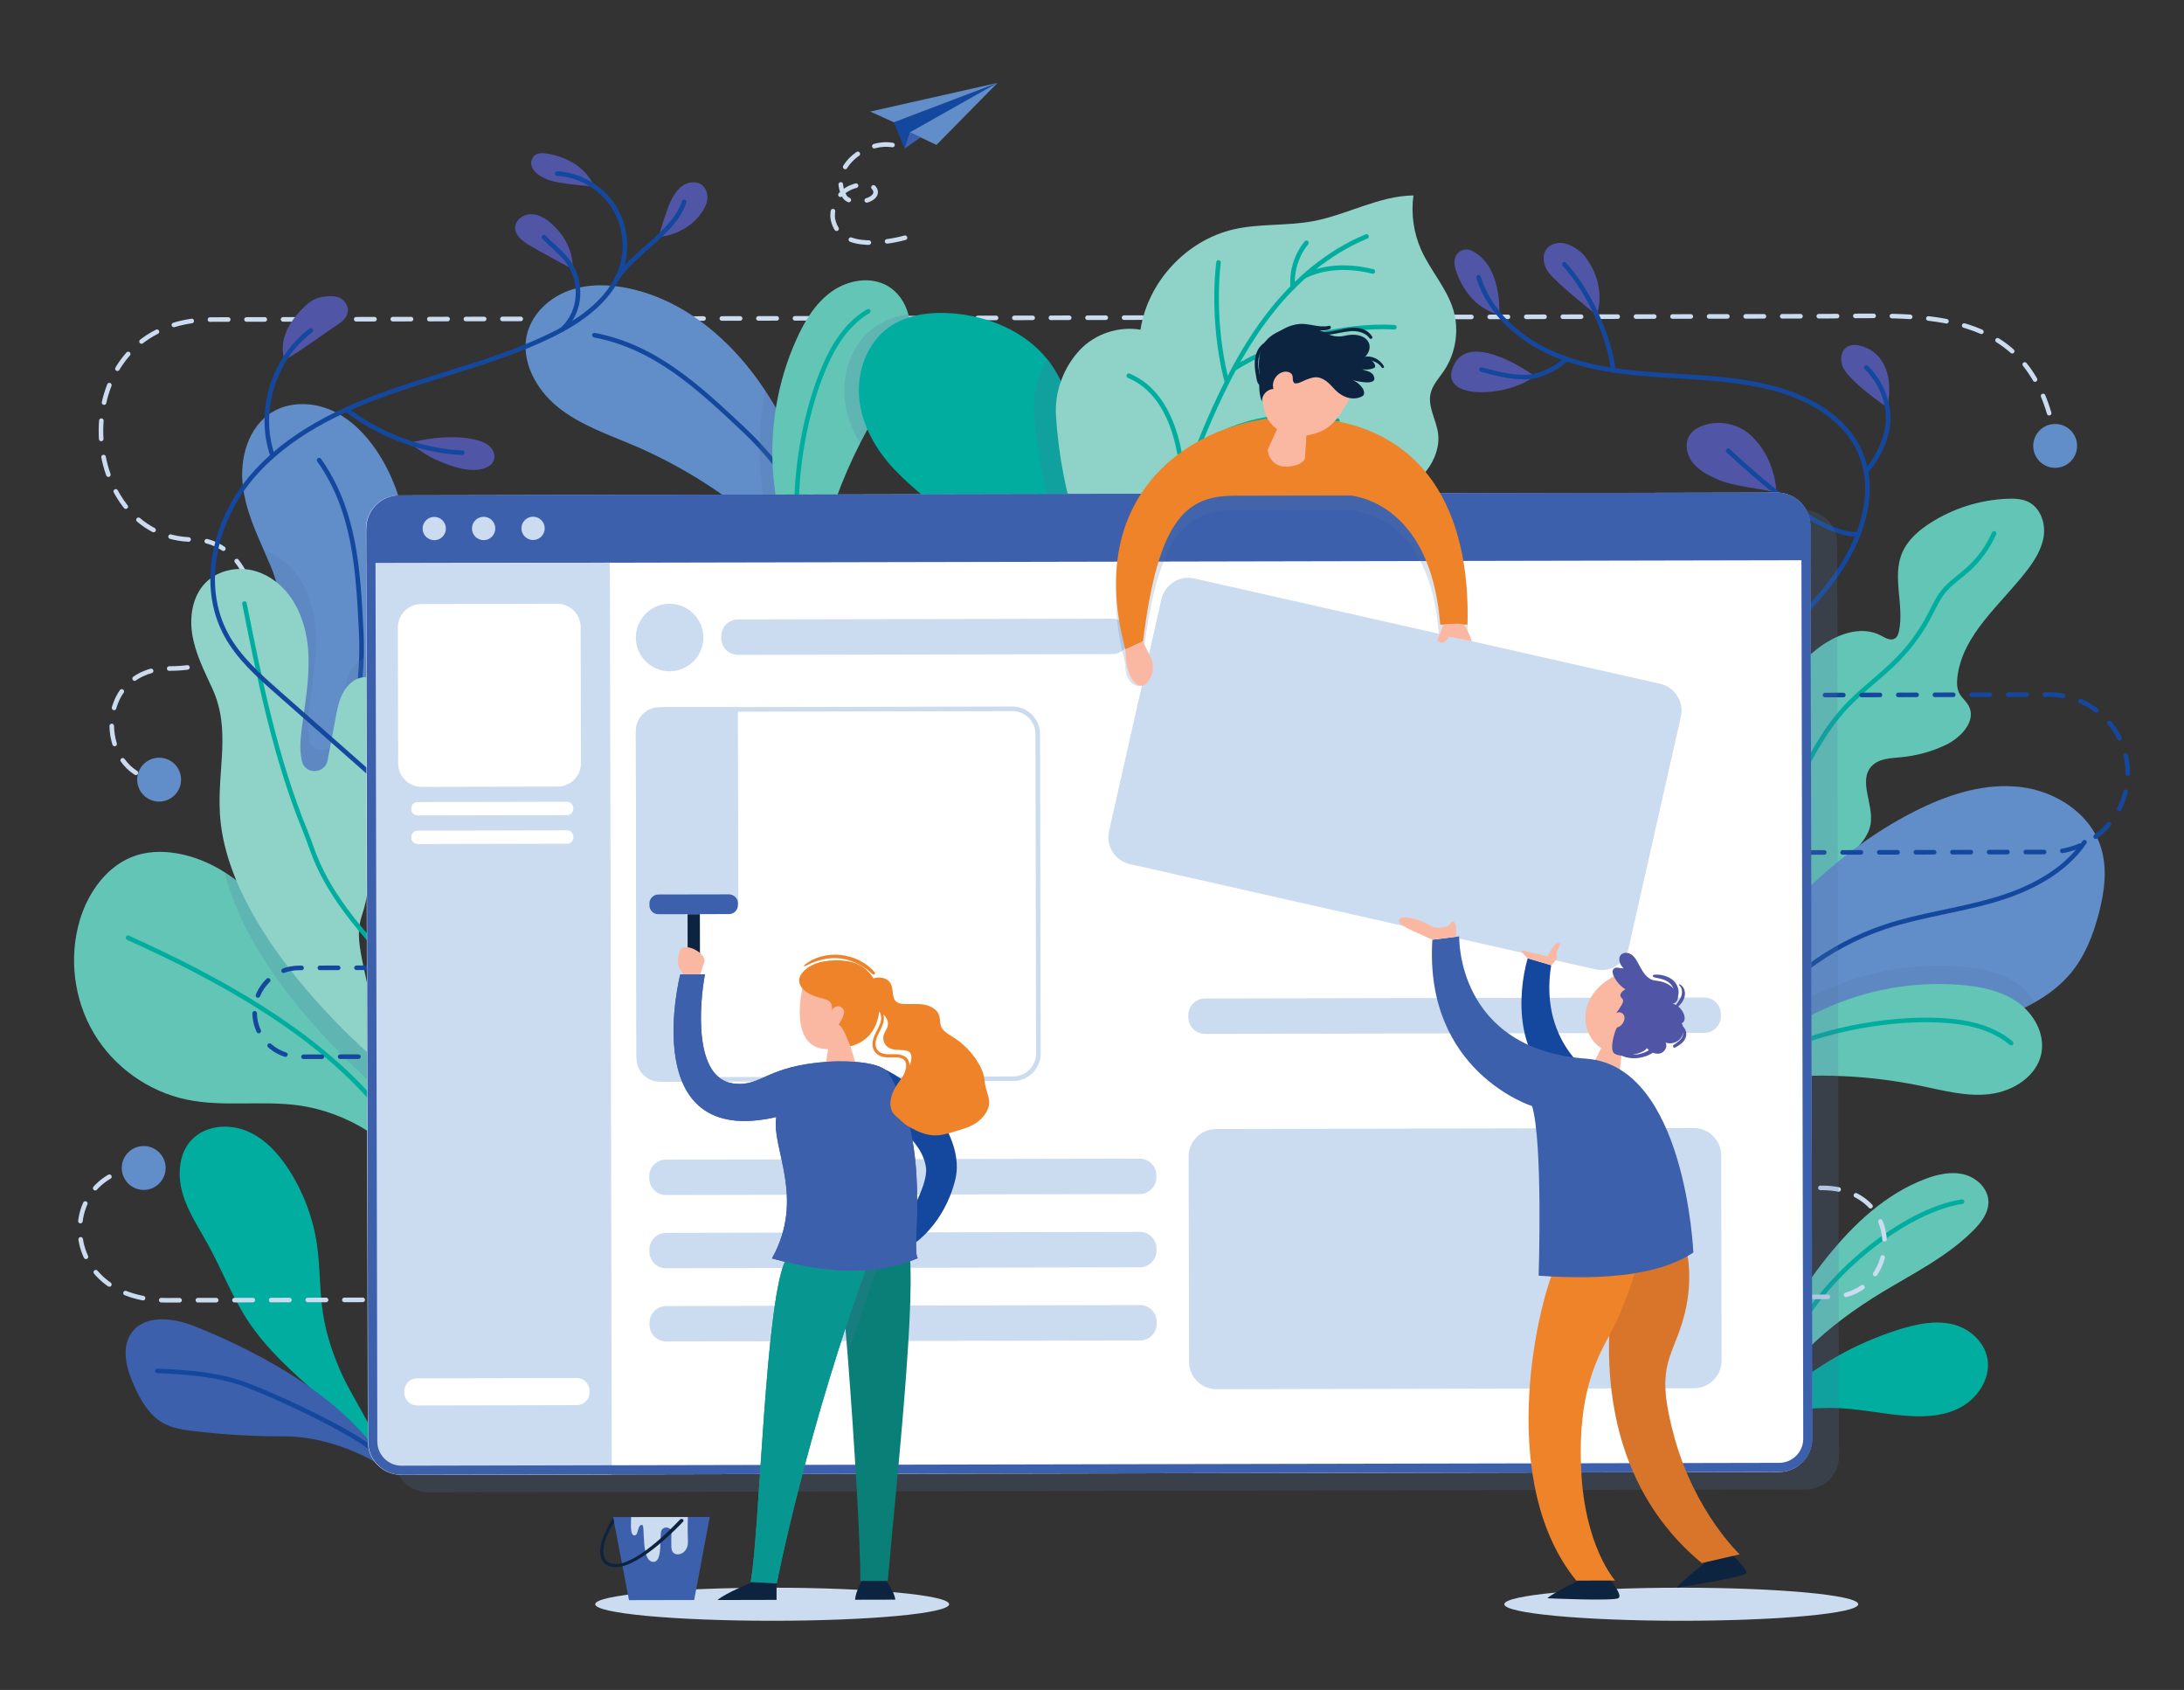 <?xml version="1.0" encoding="utf-8"?>
<!-- Generator: Adobe Illustrator 23.1.0, SVG Export Plug-In . SVG Version: 6.00 Build 0)  -->
<svg version="1.1" id="Layer_1" xmlns="http://www.w3.org/2000/svg" xmlns:xlink="http://www.w3.org/1999/xlink" x="0px" y="0px"
	 viewBox="0 0 477 369" style="enable-background:new 0 0 477 369;" xml:space="preserve">
<rect x="0" y="0" width="477" height="369" fill="#333333" stroke="none"/>
<style type="text/css">
	.st0{fill:#CBDBF0;}
	.st1{fill:none;stroke:#CBDBF0;stroke-linecap:round;stroke-linejoin:round;}
	.st2{fill:none;stroke:#CBDBF0;stroke-linecap:round;stroke-linejoin:round;stroke-dasharray:3.993,3.993;}
	.st3{fill:#618DC9;}
	.st4{fill:none;stroke:#14489F;stroke-linecap:round;stroke-linejoin:round;stroke-miterlimit:10;}
	.st5{fill:#00AD9F;}
	.st6{fill:none;stroke:#00AD9F;stroke-linecap:round;stroke-linejoin:round;stroke-miterlimit:10;}
	.st7{fill:#3D60AD;}
	.st8{fill:#63C5B5;}
	.st9{opacity:0.2;fill:#5275A0;}
	.st10{fill:#8ED2C8;}
	.st11{fill:#5055A5;}
	.st12{fill:none;stroke:#14489F;stroke-linecap:round;stroke-linejoin:round;stroke-miterlimit:10;stroke-dasharray:4;}
	.st13{fill:none;stroke:#CBDBF0;stroke-linecap:round;stroke-linejoin:round;stroke-miterlimit:10;stroke-dasharray:4;}
	.st14{fill:#14489F;}
	.st15{fill:#FFFFFF;}
	.st16{fill:#0D2440;}
	.st17{fill:#EE832A;}
	.st18{fill:#FAB8A3;}
	.st19{fill:#097F77;}
	.st20{fill:#089790;}
	.st21{fill:#D8752A;}
</style>
<g>
	<ellipse class="st0" cx="168.65" cy="350.28" rx="38.65" ry="3.61"/>
	<ellipse class="st0" cx="367.2" cy="350.28" rx="38.65" ry="3.61"/>
	<g>
		<g>
			<g>
				<path class="st1" d="M448.86,96.06c-0.11-0.67-0.23-1.33-0.36-1.97"/>
				<path class="st2" d="M447.55,90.22C440.66,66.74,418.67,69,398.8,69.04C377.42,69.09,46.3,69.77,46.3,69.77
					c-33.28,0.07-30.05,48.11-4,48.05c14.98-0.03,20.68,28.1-5.22,28.15c-15.54,0.03-16.04,19.73-5.59,23.68"/>
				<path class="st1" d="M33.4,170.17c0.63,0.11,1.3,0.17,2,0.16"/>
			</g>
		</g>
		<path class="st3" d="M39.48,169.43c0.44,2.61-1.31,5.08-3.92,5.53c-2.61,0.44-5.08-1.31-5.53-3.92c-0.44-2.61,1.31-5.08,3.92-5.53
			C36.57,165.06,39.04,166.82,39.48,169.43z"/>
		<path class="st3" d="M453.57,98.22c-0.47,2.6-2.97,4.33-5.57,3.85c-2.6-0.47-4.33-2.97-3.85-5.57c0.47-2.6,2.97-4.33,5.57-3.85
			C452.32,93.12,454.05,95.61,453.57,98.22z"/>
	</g>
	<g>
		<g>
			<path class="st3" d="M88.3,134.44c-0.69,3.89-1.7,7.69-2.93,11.44c-2.65,8.09-6.31,15.88-10.01,23.57
				c-1.93,4.02-9.76,13.32-13.96,15.09c0.49-10.49,0.53-22.74-0.69-33.33c-1.17-10.2,2.5-17.93-1.5-27.39
				c-0.51-1.21-1.04-2.42-1.57-3.63c-1.99-4.5-3.96-9.02-4.58-13.87c-0.8-6.15,1.11-13.16,6.43-16.36c3.83-2.3,8.82-2.18,12.91-0.37
				c4.09,1.81,7.37,5.12,9.86,8.83C89.23,108.78,90.49,122.16,88.3,134.44z"/>
			<path class="st4" d="M69.7,100.47c7.83,11.06,8.51,23.94,9.19,37.47c0.68,13.53-2.57,27.24-9.26,39.02"/>
		</g>
		<g>
			<path class="st5" d="M69.37,304.45c-5.49-4.85-11.04-9.77-15.1-15.87c-3.53-5.31-5.81-11.34-8.89-16.93
				c-1.99-3.61-4.35-7.1-5.5-11.06c-1.15-3.96-0.88-8.66,1.94-11.67c2.94-3.15,7.99-3.63,11.98-2.01c3.99,1.62,7.04,4.98,9.36,8.6
				c3.09,4.81,5.16,10.28,6.02,15.93c0.78,5.12,0.58,10.36,1.38,15.48c0.74,4.77,2.35,9.35,4.37,13.72
				c1.83,3.96,6.48,11.03,7.66,15.09C79.3,317.36,71.71,306.52,69.37,304.45z"/>
			<path class="st6" d="M50.18,254.15c5.22,2.28,7.29,8.51,8.38,14.1c1.24,6.36,0.96,13.25,3.88,19.04
				c5.5,10.91,12.65,23.32,17.97,27.03"/>
		</g>
		<g>
			<path class="st7" d="M42.36,289.53c-4.55-1.8-10.64-2.54-13.56,1.39c-2.44,3.29-1.18,7.96,0.51,11.69
				c1.43,3.15,3.24,6.36,6.24,8.07c2.05,1.17,4.46,1.52,6.81,1.8c6.55,0.78,13.14,1.16,19.74,1.14c7.64-0.02,16.9,3.1,23.23,7.87
				C77.22,306.41,57.69,295.58,42.36,289.53z"/>
			<path class="st4" d="M34.37,299.33c5.8,0.25,11.65,0.65,17.21,2.3c5.69,1.68,27.58,11.73,31,16"/>
		</g>
		<g>
			<path class="st8" d="M92.04,258.57c-5.93-9.28-16.07-15.76-26.98-17.23c-8.06-1.08-16.35,0.42-24.31-1.25
				c-8.36-1.75-15.9-7.14-20.26-14.49c-4.36-7.35-5.5-16.53-3.05-24.72c1.87-6.22,6.14-12.12,12.32-14.11
				c3.37-1.08,7.05-0.93,10.49-0.11c3.18,0.76,6.13,2.09,8.85,3.82c6.22,3.94,11.25,10,15.03,16.44
				c3.43,5.85,11.89,14.96,17.65,20.89c3.38,3.46,5.83,5.83,5.83,5.83C91.55,238.56,89.7,252.72,92.04,258.57z"/>
			<path class="st6" d="M27.96,204.76c19.37,8.74,40.49,20.2,54.23,36.42"/>
		</g>
		<g>
			<path class="st9" d="M84.04,239c0,0-28.86-23.4-34.95-48.51c6.22,3.94,11.25,10,15.03,16.44c3.43,5.85,11.89,14.96,17.65,20.89
				C82.45,230.96,83.2,234.65,84.04,239z"/>
			<path class="st9" d="M85.37,145.88c-2.65,8.09-6.31,15.88-10.01,23.57c-1.93,4.02-9.76,13.32-13.96,15.09
				c0.49-10.49,0.53-22.74-0.69-33.33c-1.17-10.2,2.5-17.93-1.5-27.39c-0.51-1.21-1.04-2.42-1.57-3.63c0.37,0.12,0.73,0.25,1.08,0.4
				c6.58,2.82,9.62,9.78,10.18,16.54c0.47,5.58-0.54,11.17-1.29,16.72c-0.35,2.56-0.63,5.18-0.08,7.69
				c0.01,0.03,0.02,0.05,0.02,0.08c0.69,2.99,5.06,2.82,5.62-0.21l1.75-9.29c0.52-2.78,1.09-5.69,3.37-7.63
				c0.9-0.77,2.06-1.25,3.24-1.21C83.41,143.35,84.59,144.45,85.37,145.88z"/>
			<path class="st10" d="M84.05,233.14c-4.56-23.81-6.96-27.48-4.95-33.45c2.56-7.61,1.12-15.25,3.53-22.91
				c2.41-7.65,4.05-15.88,2.11-23.67c-0.61-2.46-1.86-5.14-4.82-5.25c-1.19-0.04-2.34,0.44-3.24,1.21
				c-2.28,1.94-2.85,4.85-3.37,7.63L71.56,166c-0.57,3.02-4.93,3.2-5.62,0.2c-0.01-0.03-0.01-0.05-0.02-0.08
				c-0.56-2.51-0.27-5.13,0.07-7.69c0.75-5.56,1.76-11.14,1.3-16.73c-0.56-6.76-3.6-13.72-10.19-16.53c-2.33-1-4.97-1.22-7.43-0.59
				c-6.87,1.76-8.65,8.48-7.64,14.21c0.71,4.04,2.6,7.75,4.31,11.47c4.18,9.09,1.11,17.43,1.69,27.42
				C49.63,205.26,84.05,233.14,84.05,233.14z"/>
			<path class="st6" d="M53.39,131.79c3.39,16.94,6.82,34,13.4,49.98c1.93,4.68,2.87,10.85,14.04,23.59"/>
		</g>
		<g>
			<path class="st3" d="M185.63,136.13c-3.51-4.01-6.75-8.09-10.16-12.02c-2.21-2.55-4.49-5.04-6.97-7.4
				c-1.23-1.18-2.5-2.32-3.84-3.43c-7.92-6.54-16.76-11.97-26.21-16.01c-5.7-2.44-11.72-4.45-16.56-8.34
				c-4.84-3.88-8.32-10.26-6.71-16.25c1.17-4.32,4.84-7.68,9.05-9.22c4.2-1.53,8.86-1.41,13.23-0.47
				c12.2,2.63,22.39,11.4,29.32,21.77c0.12,0.18,0.25,0.37,0.37,0.56c5.08,7.75,8.63,16.37,11.72,25.15
				c0.99,2.82,1.93,5.66,2.86,8.49C183.13,123.19,187.43,131.94,185.63,136.13z"/>
			<path class="st4" d="M129.82,73.18c13.31,2.54,22.73,11.35,32.6,20.63c9.87,9.28,17.03,21.41,20.38,34.54"/>
		</g>
		<g>
			<path class="st9" d="M175.47,124.11c-0.11,1.38-0.07,2.76,0.19,4.16c-3.33-0.76-5.64-5.93-7.16-11.56
				c-1.49-5.47-2.23-11.39-2.46-14.12c-0.45-5.76-0.08-11.6,1.11-17.27c5.08,7.75,8.63,16.37,11.72,25.15
				c-1.06,3.15-1.97,6.34-2.72,9.56C175.83,121.4,175.58,122.75,175.47,124.11z"/>
			<path class="st8" d="M198.57,76.06c-1.13,4.99-4.14,9.3-6.8,13.68c-1.4,2.3-2.71,4.67-3.93,7.07
				c-3.91,7.68-6.89,15.83-8.86,24.22c-0.65,2.75-1.01,5.45-0.49,8.24c-6.56-1.5-9.18-20.15-9.62-25.69
				c-0.79-9.98,0.91-20.21,5.02-29.35c1.79-4.01,4.11-7.95,7.68-10.52c3.56-2.57,8.6-3.47,12.37-1.23c2.27,1.35,3.73,3.59,4.44,6.14
				C199.08,71,199.11,73.65,198.57,76.06z"/>
			<path class="st6" d="M175.98,123.78c-4.08-10.25-1.6-31.94,4.94-45.57c1.97-4.11,4.78-7.96,8.71-10.25"/>
		</g>
		<g>
			<path class="st9" d="M198.57,76.06c-1.13,4.99-4.14,9.3-6.8,13.68c-1.4,2.3-2.71,4.67-3.93,7.07c-1.79-3.02-3.02-6.35-3.36-9.83
				c-0.55-5.81,1.67-12.03,6.39-15.45c2.21-1.59,4.8-2.5,7.51-2.91C199.08,71,199.11,73.65,198.57,76.06z"/>
			<path class="st5" d="M236.41,119.47c-0.31,1.91-0.88,3.75-1.7,5.52c-2.91,6.3-9.02,11.7-18.17,16.1c0,0-0.51-9.96-0.62-12.63
				c-0.45-11.42-12.84-17.73-20.68-26.06c-3.99-4.25-7.02-9.61-7.58-15.42c-0.55-5.81,1.67-12.03,6.39-15.45
				c3.96-2.86,9.14-3.48,14.02-3.11c7.86,0.63,15.79,3.92,20.68,10.06c0.21,0.23,0.39,0.48,0.57,0.72
				c2.99,4.09,4.53,9.07,5.66,14.03C236.95,101.82,237.83,110.76,236.41,119.47z"/>
			<path class="st6" d="M197.43,77.65c8.58,4.44,17.17,9.8,22.16,18.06c6.97,11.53,5.45,26.53,0.08,38.88"/>
		</g>
		<g>
			<path class="st8" d="M379.91,193.12c5.47-9,2.67-20.58,4.58-30.93c1.46-7.96,5.89-15.34,12.23-20.38
				c3.98-3.16,9.57-5.42,14.06-3.05c0.97,0.51,2.13,1.24,3.07,0.66c0.56-0.34,0.78-1.04,0.92-1.68c1.14-5.59-1.55-11.7,0.65-16.97
				c1.18-2.84,3.63-4.96,6.22-6.61c5-3.19,10.85-5.02,16.77-5.26c1.57-0.06,3.21,0,4.62,0.7c2.54,1.27,3.7,4.44,3.36,7.26
				c-0.34,2.82-1.9,5.35-3.62,7.61c-5.74,7.51-14.15,13.99-15.26,23.37c-0.14,1.18-0.14,2.44,0.4,3.5c0.53,1.03,1.51,1.76,2.06,2.77
				c1.77,3.25-1.65,6.94-4.98,8.53c-3.05,1.46-6.35,2.37-9.72,2.69c-2.32,0.22-4.93,0.27-6.51,1.98c-2.91,3.16,0.43,8.21-0.18,12.46
				c-0.38,2.65-2.3,4.79-4.24,6.65c-3.59,3.45-7.51,6.54-11.7,9.23c-3.4,2.18-6.99,4.1-10,6.78c-3.01,2.68-5.44,6.31-5.64,10.34"/>
			<path class="st6" d="M387.12,184.36c0.89-4.36,2.92-8.4,4.93-12.37c3.14-6.21,6.34-12.51,11.08-17.6
				c3.6-3.87,7.99-6.93,11.65-10.74c2.61-2.72,4.83-5.8,6.58-9.14c0.95-1.81,1.77-3.71,3.04-5.3c1.52-1.89,3.59-3.24,5.4-4.86
				c2.44-2.18,4.4-4.89,5.72-7.89"/>
		</g>
		<g>
			<path class="st3" d="M458.42,199.36c-1.23,4.74-3.06,9.43-6.2,13.19c-2.17,2.59-4.87,4.64-7.82,6.31
				c-1.52,0.87-3.12,1.63-4.73,2.31c-6.26,2.63-12.99,4.12-19.77,4.38c-9.88,0.37-20.04-1.81-29.52,1.01
				c-4.35,1.29-8.36,3.64-11.65,6.75c-2.06,1.93-3.83,4.16-5.23,6.61l1.29-8.2c2.39-8.82,4.83-17.8,9.71-25.53
				c3.15-5.01,7.24-9.37,11.59-13.38c6.95-6.42,14.66-12.07,23.17-16.2c6.88-3.34,14.52-5.69,22.12-4.76
				c7.59,0.92,15.05,5.72,17.42,12.99C460.32,189.51,459.66,194.61,458.42,199.36z"/>
			<path class="st4" d="M381.25,225.48c7.26-10.74,18.13-19,30.43-23.1c7.66-2.56,15.77-3.53,23.53-5.77
				c7.76-2.24,15.51-6.04,20.06-12.72"/>
		</g>
		<g>
			<path class="st8" d="M386.03,304.25c0.43-11.03,6.13-21.21,13.06-29.81c5.77-7.17,12.74-13.73,21.35-17
				c2.7-1.02,5.66-1.71,8.46-1.02c2.8,0.69,5.34,3.08,5.39,5.97c0.04,2.43-1.59,4.56-3.31,6.28c-5.66,5.67-12.97,9.3-19.83,13.44
				c-11.78,7.12-22.98,16.62-27.65,29.57"/>
			<path class="st6" d="M390.39,294.6c7.2-16.06,25.84-30.42,38.13-32.21"/>
		</g>
		<g>
			<path class="st5" d="M381.53,313.02c-0.1-1.85,5.93-6.68,7.29-7.91c7.53-6.83,16.47-11.85,25.92-14.81
				c3.82-1.2,7.89-2.07,11.71-1.15c3.83,0.92,7.33,4.06,7.71,8.18c0.36,4-2.32,7.92-5.75,9.85c-3.43,1.94-7.43,2.23-11.25,2.01
				c-5.9-0.34-11.7-1.81-17.62-1.77C393.61,307.47,385.29,308.07,381.53,313.02z"/>
			<path class="st6" d="M387.67,307.41c12.11-6.56,30.42-10.83,43.72-9.22"/>
		</g>
		<g>
			<path class="st9" d="M236.41,119.47c-0.31,1.91-0.88,3.75-1.7,5.52c-4.25-9.01-7.99-20.77-8.89-35.22
				c-0.24-3.91,0.85-7.93,2.93-11.3c0.21,0.23,0.39,0.48,0.57,0.72c2.99,4.09,4.53,9.07,5.66,14.03
				C236.95,101.82,237.83,110.76,236.41,119.47z"/>
			<path class="st10" d="M278.31,118.96c9.04-3.21,18.44-5.77,26.66-10.73c2.49-1.5,4.88-3.24,6.65-5.54
				c1.76-2.3,2.85-5.24,2.46-8.12c-0.4-2.92-2.27-5.72-1.64-8.61c0.42-1.9,1.84-3.38,2.93-5c2.59-3.83,3.36-8.84,2.05-13.28
				c-1.42-4.76-4.99-8.58-7.02-13.11c-1.66-3.71-2.25-7.88-1.69-11.9c-7.59,0.1-14.51,4.25-21.97,5.63
				c-5.71,1.06-11.64,0.48-17.3,1.78c-10.31,2.37-18.75,11.45-20.35,21.91c-4.78-0.82-9.93,0.9-13.26,4.44
				c-3.53,3.76-5.52,9.11-5.2,14.26c2.33,37.43,23.76,56.95,23.76,56.95S274.86,120.19,278.31,118.96z"/>
			<g>
				<path class="st6" d="M258.08,118.7c-0.94-9.23,2.29-18.36,5.99-26.87c3.61-8.29,7.77-16.42,13.35-23.54
					c5.58-7.12,12.67-13.22,21.04-16.66"/>
				<path class="st6" d="M266.13,57.3c-0.95,8.23-0.28,18.15,1.86,26.15"/>
				<path class="st6" d="M269.53,80.5c9.4-6.03,23.86-9.69,35.01-9.05"/>
				<path class="st6" d="M246.54,82.04c11.32,4.77,11.78,21.41,12.09,26.14"/>
				<path class="st6" d="M261.71,97.6c8.66-6.21,21.17-8.08,30.38-5.76"/>
				<path class="st6" d="M285.33,53.02c-2.6,3.21-3.25,7.03-2.99,9.68"/>
				<path class="st6" d="M284.81,60.35c3.99-2.04,9.33-2.51,15.04-1.08"/>
			</g>
		</g>
		<g>
			<path class="st11" d="M62.15,78.46c1.06-0.06,8.32-5.43,11.11-7.24c0.79-0.51,1.58-1.04,2.13-1.8c0.55-0.76,0.81-1.8,0.41-2.65
				c-0.5-1.05-1.32-2.1-3.39-2.1c-3.61,0.01-4.87,1.2-6.63,3.01C59.96,73.69,62.15,78.46,62.15,78.46z"/>
			<path class="st11" d="M94.67,100.13c3.16,1.42,6.53,2.83,9.97,2.39c1.33-0.17,2.79-0.78,3.23-2.04c0.38-1.08-0.14-2.33-1-3.09
				c-0.86-0.76-1.99-1.13-3.11-1.4c-4.2-1.03-10.11-0.46-14.27,0.72C89.49,96.72,92.79,99.28,94.67,100.13z"/>
			<path class="st11" d="M115.47,53.47c-1.41-0.89-2.97-2.08-2.96-3.75c0-1.67,1.74-2.94,3.41-2.95s3.22,0.9,4.48,2.01
				c5.31,4.67,4.65,9.99,4.65,9.99S117.04,54.46,115.47,53.47z"/>
			<path class="st11" d="M119.66,39.24c-1.24-0.53-2.51-1.17-3.24-2.31c-0.35-0.55-0.55-1.25-0.34-1.87
				c0.36-1.03,1.01-1.96,3.62-1.49c8.25,1.5,10.05,7.15,10.05,7.15S121.85,40.18,119.66,39.24z"/>
			<path class="st11" d="M143.83,51.74c3.31-0.29,6.73-1.93,8.81-4.52c0.79-0.98,1.51-2.05,1.77-3.28c0.26-1.23-0.02-2.63-0.97-3.45
				c-1.16-1-3-0.84-4.27,0c-1.28,0.84-2.1,2.22-2.76,3.59C145.53,45.92,143.83,51.74,143.83,51.74z"/>
			<path class="st4" d="M84.75,172.4c-8.01-7.06-16.03-14.13-24.04-21.19c-4.27-3.76-8.63-7.64-11.33-12.65
				c-5.81-10.77-2.46-24.76,5.39-34.15c7.85-9.39,19.35-14.93,30.91-18.96c11.55-4.03,23.58-6.86,34.59-12.2
				c6.91-3.35,13.85-8.33,15.75-15.77c1.14-4.47,0.18-9.44-2.54-13.16c-2.72-3.73-7.16-6.15-11.77-6.42"/>
			<path class="st4" d="M149.43,44.06c-2.19,6.72-10.72,10.81-14.61,16.64"/>
			<path class="st4" d="M118.81,51.79c1.68,1.77,3.69,3.24,5.16,5.19c3.1,4.13,3.35,10.84-1.23,15"/>
			<path class="st4" d="M75.67,89.43c7.07,5.45,16.36,9.08,25.28,9.42"/>
			<path class="st4" d="M59.48,99.35c-3.26-9.6,0.29-21.1,8.39-27.19"/>
		</g>
		<g>
			<path class="st11" d="M317.9,58.79c-0.38-1.19-0.36-2.65,0.51-3.54c0.7-0.7,1.86-1.02,2.77-0.62c7.03,3.09,6.27,14.06,6.27,14.06
				S320.78,67.73,317.9,58.79z"/>
			<path class="st11" d="M317.73,79.34c-4.55,8.22,11.61,7.59,17.44,2.75C335.17,82.09,321.64,72.26,317.73,79.34z"/>
			<path class="st11" d="M338.16,59.42c-1.1-1.5-1.49-3.74-0.29-5.17c0.89-1.06,2.44-1.39,3.8-1.13c1.36,0.26,3.4,1.52,4.27,2.6
				c5.32,6.62,2.82,13.09,2.82,13.09S339.96,61.88,338.16,59.42z"/>
			<path class="st11" d="M402.34,79.77c-0.39-1.28-0.3-2.84,0.69-3.74c0.63-0.57,1.52-0.77,2.36-0.71c0.84,0.06,1.65,0.37,2.42,0.72
				c1.65,0.75,2.93,2.07,3.72,3.7c2,4.12,0.64,9.21,0.64,9.21S403.32,82.96,402.34,79.77z"/>
			<path class="st11" d="M382.15,94.85c-2.86-2.51-7.23-3.25-10.72-1.72c-0.89,0.39-1.73,0.94-2.29,1.72
				c-1.28,1.77-0.83,4.35,0.5,6.08c1.32,1.73,3.33,2.78,5.32,3.68c3.6,1.63,9.18,1.96,13.01,2.94
				C387.97,107.54,387.95,99.94,382.15,94.85z"/>
			<path class="st4" d="M322.93,60.56c2.38,7.78,9.11,13.66,16.6,16.83c7.49,3.18,15.74,4.02,23.87,4.54
				c8.12,0.53,16.34,0.79,24.19,2.92c7.65,2.08,15.28,6.4,18.56,13.62c4,8.79,0.46,19.29-5.16,27.15
				c-5.61,7.85-13.17,14.18-18.6,22.16c-2.49,3.66-4.58,7.96-4.07,12.36c0.67,5.87,5.62,10.19,10.21,13.91"/>
			<path class="st4" d="M341.65,57.7c5.38,5.95,9.68,15.26,10.73,23.22"/>
			<path class="st4" d="M323.56,80.7c3.08,0.82,6.2,1.64,9.38,1.65c3.18,0.01,6.87-1.76,9.16-3.97"/>
			<path class="st4" d="M407.61,80.25c2.88,2.78,4.64,6.71,4.79,10.71c0.15,4-2.07,8.86-4.74,11.85"/>
			<path class="st4" d="M377.45,98.43c5.76,5.3,10.77,9.59,17.17,14.09c2.92,2.06,8.72,4.69,11.3,4.01"/>
		</g>
		<g>
			<path class="st9" d="M444.4,218.86c-1.52,0.87-3.12,1.63-4.73,2.31c-6.26,2.63-12.99,4.12-19.77,4.38
				c-9.88,0.37-20.04-1.81-29.52,1.01c-4.35,1.29-8.36,3.64-11.65,6.75c-0.33,0.16-0.66,0.34-0.99,0.53
				c-0.79-6.69,15.89-15.41,20.96-17.68c9.15-4.1,19.35-5.92,29.35-5.12c4.38,0.35,8.87,1.21,12.48,3.7
				C442.08,215.81,443.44,217.24,444.4,218.86z"/>
			<path class="st8" d="M428.05,215.04c4.38,0.35,8.87,1.21,12.48,3.7c3.62,2.49,6.16,6.94,5.32,11.25
				c-0.98,5.02-6.17,8.29-11.25,8.9c-5.08,0.62-10.15-0.78-15.16-1.81c-11.09-2.28-22.53-2.81-33.78-1.54
				c-2.81,0.31-5.47,0.87-7.92,2.31c-0.79-6.69,15.9-15.41,20.97-17.68C407.85,216.06,418.05,214.24,428.05,215.04z"/>
			<path class="st6" d="M382.08,233.63c8.28-7.28,29.55-12.22,44.59-10.63c4.53,0.48,9.1,1.83,12.58,4.77"/>
		</g>
	</g>
	<path class="st12" d="M366.6,151.83l80.89-0.17c9.49-0.02,17.2,7.66,17.22,17.15v0c0.02,9.49-7.66,17.2-17.15,17.22l-55.33,0.11"/>
	<path class="st12" d="M121.86,211.22l-56.57,0.12c-5.36,0.01-9.69,4.36-9.68,9.72l0,0c0.01,5.36,4.36,9.69,9.72,9.68l16.49-0.03"/>
	<g>
		<path class="st13" d="M31.57,255.02c-19.38,0.04-19.78,28.95,4.87,28.89c24.66-0.05,348.13-0.72,363.38-0.75
			c15.25-0.03,16.86-23.83-1.99-23.79c-37.53,0.08-38.77-17.82-17.94-17.86"/>
		<path class="st3" d="M36.11,254.22c0.44,2.61-1.31,5.08-3.92,5.53c-2.61,0.44-5.08-1.31-5.53-3.92c-0.44-2.61,1.31-5.08,3.92-5.53
			C33.19,249.86,35.66,251.61,36.11,254.22z"/>
		<path class="st14" d="M389.19,241.64c0.44,2.61-1.31,5.08-3.92,5.53c-2.61,0.44-5.08-1.31-5.53-3.92
			c-0.44-2.61,1.31-5.08,3.92-5.53C386.27,237.28,388.75,239.04,389.19,241.64z"/>
	</g>
	<g>
		<path class="st9" d="M394.41,325.22l-300.89,0.62c-4.01,0.01-7.28-3.24-7.28-7.25l-0.41-199.33c-0.01-4.01,3.24-7.28,7.25-7.28
			l300.89-0.62c4.01-0.01,7.28,3.24,7.28,7.25l0.41,199.33C401.67,321.95,398.42,325.21,394.41,325.22z"/>
		<g>
			<path class="st15" d="M388.51,321.41l-300.89,0.62c-4.01,0.01-7.28-3.24-7.28-7.25l-0.41-199.33c-0.01-4.01,3.24-7.28,7.25-7.28
				l300.89-0.62c4.01-0.01,7.28,3.24,7.28,7.25l0.41,199.33C395.78,318.14,392.53,321.4,388.51,321.41z"/>
			<path class="st7" d="M387.58,107.54l-299.6,0.62c-4.37,0.01-7.9,3.56-7.9,7.93l0.01,6.88l315.43-0.65l-0.01-6.88
				C395.5,111.07,391.95,107.53,387.58,107.54z"/>
			<path class="st0" d="M88.34,322.03l45.27-0.09l-0.41-199.08l-53.18,0.11l0.39,191.18C80.42,318.51,83.97,322.04,88.34,322.03z"/>
			<g>
				<path class="st7" d="M388.16,109.54c2.9,0,5.26,2.36,5.27,5.26l0.41,199.33c0.01,2.91-2.35,5.27-5.26,5.28l-300.9,0.62
					c-2.9,0-5.26-2.36-5.27-5.26L82,115.44c0-1.41,0.54-2.73,1.54-3.73c0.99-1,2.32-1.55,3.72-1.55l300.88-0.62H388.16
					 M388.16,107.54c0,0-0.01,0-0.02,0l-300.89,0.62c-4.01,0.01-7.26,3.27-7.25,7.28l0.41,199.33c0.01,4.01,3.26,7.25,7.27,7.25
					c0,0,0.01,0,0.02,0l300.89-0.62c4.01-0.01,7.26-3.27,7.25-7.28l-0.41-199.33C395.42,110.78,392.17,107.54,388.16,107.54
					L388.16,107.54z"/>
			</g>
			<path class="st15" d="M125.98,306.81l-34.89,0.07c-1.54,0-2.79-1.24-2.79-2.78l0-0.35c0-1.54,1.24-2.79,2.78-2.79l34.89-0.07
				c1.54,0,2.79,1.24,2.79,2.78l0,0.35C128.76,305.56,127.51,306.81,125.98,306.81z"/>
			<path class="st15" d="M121.78,171.75l-29.7,0.06c-2.82,0.01-5.11-2.28-5.12-5.1l-0.06-29.7c-0.01-2.82,2.28-5.11,5.1-5.12
				l29.7-0.06c2.82-0.01,5.11,2.28,5.12,5.1l0.06,29.7C126.88,169.46,124.6,171.75,121.78,171.75z"/>
			<path class="st0" d="M248.93,260.72l-103.48,0.21c-2.01,0-3.64-1.62-3.65-3.63l0-0.45c0-2.01,1.62-3.64,3.63-3.65l103.48-0.21
				c2.01,0,3.64,1.62,3.65,3.63l0,0.45C252.57,259.09,250.94,260.72,248.93,260.72z"/>
			<path class="st0" d="M242.95,142.82l-81.77,0.17c-2.01,0-3.64-1.62-3.65-3.63l0-0.45c0-2.01,1.62-3.64,3.63-3.65l81.77-0.17
				c2.01,0,3.64,1.62,3.65,3.63l0,0.45C246.59,141.19,244.96,142.82,242.95,142.82z"/>
			<path class="st0" d="M372.22,225.53l-109.03,0.22c-2.01,0-3.64-1.62-3.65-3.63l0-0.45c0-2.01,1.62-3.64,3.63-3.65l109.03-0.22
				c2.01,0,3.64,1.62,3.65,3.63l0,0.45C375.86,223.89,374.23,225.52,372.22,225.53z"/>
			<path class="st0" d="M248.96,276.71l-103.48,0.21c-2.01,0-3.64-1.62-3.65-3.63l0-0.45c0-2.01,1.62-3.64,3.63-3.65l103.48-0.21
				c2.01,0,3.64,1.62,3.65,3.63l0,0.45C252.6,275.07,250.97,276.7,248.96,276.71z"/>
			<path class="st0" d="M249,292.69l-103.48,0.21c-2.01,0-3.64-1.62-3.65-3.63l0-0.45c0-2.01,1.62-3.64,3.63-3.65l103.48-0.21
				c2.01,0,3.64,1.62,3.65,3.63l0,0.45C252.63,291.05,251.01,292.69,249,292.69z"/>
			<path class="st0" d="M370.01,303.11l-104.29,0.22c-3.32,0.01-6.02-2.68-6.02-6l-0.09-44.79c-0.01-3.32,2.68-6.02,6-6.02
				l104.29-0.22c3.32-0.01,6.02,2.68,6.02,6l0.09,44.79C376.01,300.41,373.33,303.11,370.01,303.11z"/>
			<path class="st0" d="M97.39,115.4c0,1.41-1.14,2.55-2.54,2.55c-1.41,0-2.55-1.14-2.55-2.54s1.14-2.55,2.54-2.55
				S97.38,114,97.39,115.4z"/>
			<circle class="st0" cx="105.63" cy="115.39" r="2.55"/>
			<path class="st0" d="M118.97,115.36c0,1.41-1.14,2.55-2.54,2.55s-2.55-1.14-2.55-2.54c0-1.41,1.14-2.55,2.54-2.55
				S118.97,113.95,118.97,115.36z"/>
			
				<ellipse transform="matrix(0.1 -0.995 0.995 0.1 -6.841 270.758)" class="st0" cx="146.2" cy="139.16" rx="7.37" ry="7.37"/>
			<path class="st15" d="M123.85,177.98l-32.65,0.07c-0.76,0-1.37-0.61-1.38-1.37l0-0.17c0-0.76,0.61-1.37,1.37-1.38l32.65-0.07
				c0.76,0,1.37,0.61,1.38,1.37l0,0.17C125.22,177.36,124.61,177.98,123.85,177.98z"/>
			<path class="st15" d="M123.86,184.22l-32.65,0.07c-0.76,0-1.37-0.61-1.38-1.37l0-0.17c0-0.76,0.61-1.37,1.37-1.38l32.65-0.07
				c0.76,0,1.37,0.61,1.38,1.37l0,0.17C125.24,183.6,124.62,184.21,123.86,184.22z"/>
			<path class="st0" d="M161.25,197.4l-9.23,0.09l0.07,38.68l-7.97,0.02c-2.81,0.01-5.09-2.27-5.1-5.08l-0.15-71.53
				c-0.01-2.84,2.29-5.15,5.13-5.15l17.15-0.04L161.25,197.4z"/>
			<g>
				<path class="st0" d="M221.14,154.27v1c2.76,0,5.01,2.24,5.01,5l0.14,69.74c0,1.34-0.52,2.6-1.46,3.55
					c-0.94,0.95-2.2,1.47-3.54,1.48l-76.27,0.16c-2.76,0-5.01-2.24-5.01-5l-0.14-69.74c0-1.34,0.52-2.6,1.46-3.55
					s2.2-1.47,3.54-1.48l76.26-0.16L221.14,154.27 M221.14,154.27c0,0-0.01,0-0.01,0l-76.26,0.16c-3.32,0.01-6.01,2.7-6,6.02
					l0.14,69.74c0.01,3.32,2.7,6,6.01,6c0,0,0.01,0,0.01,0l76.26-0.16c3.32-0.01,6.01-2.7,6-6.02l-0.14-69.74
					C227.14,156.95,224.45,154.26,221.14,154.27L221.14,154.27z"/>
			</g>
		</g>
		<path class="st0" d="M348.48,211.66l-101.72-22.99c-3.24-0.73-5.27-3.95-4.54-7.19l11.44-50.63c0.73-3.24,3.95-5.27,7.19-4.54
			l101.72,22.99c3.24,0.73,5.27,3.95,4.54,7.19l-11.44,50.63C354.93,210.36,351.72,212.4,348.48,211.66z"/>
		<g>
			<polygon class="st7" points="151.61,349.36 137.38,349.39 133.9,331.26 155.02,331.22 			"/>
			<path class="st0" d="M137.84,331.25c0,1.48-0.28,3.96,0.71,4c0.99,0.04,0.58-2.36,1.7-2.29c0.72,0.04-0.33,7.88,2.38,8.07
				c1.86,0.13,1.52-3.84,1.71-6.33c0.13-1.68,2.28-1.35,2.3-0.24c0.02,1.25-0.06,2.08,0,3.5c0.1,2.37,3.74,1.74,3.61-1.42
				s-0.01-5.3-0.01-5.3L137.84,331.25z"/>
			<g>
				<path class="st16" d="M134.43,342.2c-0.29,0-0.57-0.03-0.84-0.09c-1.05-0.23-1.78-0.78-2.19-1.64c-1.45-3.08,2.37-8.84,2.52-9.1
					l0.2,1.04c-0.03,0.06-3.36,5.01-2.05,7.78c0.31,0.66,0.86,1.07,1.69,1.25c0.23,0.05,0.47,0.07,0.71,0.07
					c5.13-0.01,13.89-9.56,13.99-9.67c0.36-0.43,1.03-0.02,0.79,0.34C148.84,332.64,139.94,342.19,134.43,342.2z"/>
			</g>
		</g>
		<g>
			<path class="st9" d="M284,94.23c-20.23-0.77-48.08,14.19-38.2,50.77c-0.21,3.09,1.64,5.3,3.61,4.7c1.97-0.6,0.23-6.47,0.23-6.47
				c3.37-27.2,9.67-31.9,20.36-31.8l25.09-0.05c6.2,0.91,17.47,5.25,19.16,27.02l6.25,1.15C320.99,123.82,317.18,95.5,284,94.23z"/>
			<path class="st17" d="M284,91.04c-20.23-0.77-48.08,14.19-38.2,50.77l3.84-1.77c3.37-27.2,9.67-31.9,20.36-31.8l25.09-0.05
				c6.2,0.91,17.77,6.42,19.46,28.19l5.95-0.01C320.99,120.63,317.18,92.31,284,91.04z"/>
			<path class="st18" d="M279.86,91.64l-3,6.6c0,0,0.36,3.72,4.01,3.64c3.65-0.08,4.14-1.76,4.14-1.76l0.48-7.58L279.86,91.64z"/>
			<path class="st18" d="M295.3,86.13c-3.42,6.05-4.94,7.94-9.42,8.85c-5.8,1.18-12.3-2.73-9.28-12.37c2.46-7.86,6.2-6.65,9.85-6.35
				C290.11,76.55,299,79.59,295.3,86.13z"/>
			<path class="st16" d="M281.69,81.35c-0.91-0.47-2.08-0.07-2.79,0.67c-0.73,0.77-1.08,1.91-0.77,2.92
				c-1.4,0.02-2.63,1.39-2.5,2.79c-0.96-2.23-0.44-4.56-0.63-6.85c-0.19-2.29,0.06-4.77,1.54-6.52c0.61-0.72,1.39-1.27,2.22-1.71
				c3.15-1.68,7.12-1.73,10.32-0.15c0.66,0.33,2.32,1.37,4.64,0.81c4.42-1.07,7,1.92,4.35,4.72c0.85,0.31,1.79,0.69,2.17,1.51
				c0.1,0.21,0.15,0.47,0.02,0.66c-0.09,0.13-0.25,0.2-0.41,0.25c-0.74,0.25-1.55,0.31-2.32,0.18c0.3,0.25,1.94,0.35,2.43,1.31
				c1.32,2.54-3.9,1.26-4.7,1c0.91,0.17,3.29,2.07,2.53,3.38c-0.15,0.26-3.37,2.13-6.75-1.8c-0.79-0.91-1.77-1.76-2.93-2.07
				c-0.91-0.24-1.87,0.09-2.76,0.43c-0.65,0.24-2.3,1.25-2.77,0.65C282.07,82.89,282.74,81.88,281.69,81.35z"/>
			<path class="st18" d="M315.2,136.37c-0.9,3.09-1.8,3.39-0.72,3.88c1.09,0.49,1.97-1.24,1.97-1.24l5.02,1c0,0-1.13-3.26-1.92-3.65
				C318.75,135.97,315.2,136.37,315.2,136.37z"/>
			<path class="st18" d="M249.64,140.04c0.66,1.63,0.84,1.64,1.75,3.6c1.75,3.74-2.34,9.65-4.88,3.2c-0.7-1.77-0.71-5.02-0.71-5.02
				L249.64,140.04z"/>
		</g>
		<g>
			<g>
				<path class="st16" d="M288.83,73.03c1.93,0.19,3.75-0.49,5.64-0.69c1.64-0.18,3.58,0.07,4.64,1.5c0.25,0.34,0.81,0.04,0.58-0.34
					c-0.92-1.55-2.73-2.07-4.44-1.95c-2.17,0.14-4.23,1.06-6.43,0.92C288.46,72.44,288.47,73,288.83,73.03L288.83,73.03z"/>
				<path class="st16" d="M290.21,71.14c-2.17,0.52-4.34-0.63-6.53-0.39c-2.05,0.22-3.96,1.23-5.48,2.6
					c-0.36,0.33,0.12,0.96,0.53,0.68c1.7-1.16,3.52-2.31,5.64-2.33c2.03-0.02,4.04,0.91,6.04,0.17
					C290.86,71.7,290.69,71.03,290.21,71.14L290.21,71.14z"/>
				<path class="st16" d="M276.87,74.34c-0.81,0.48-1.56,1.07-2.05,1.89c-0.47,0.79-0.69,1.72-0.76,2.63
					c-0.08,1.06,0.07,2.13,0.27,3.18c0.14,0.75,0.19,1.93,1.08,2.18c0.4,0.11,0.58-0.42,0.27-0.64c-0.29-0.2-0.34-0.64-0.41-0.96
					c-0.09-0.42-0.18-0.83-0.25-1.25c-0.15-0.85-0.25-1.72-0.2-2.59c0.11-1.7,0.92-3.06,2.29-4.04
					C277.35,74.57,277.14,74.18,276.87,74.34L276.87,74.34z"/>
				<path class="st16" d="M302.24,79.97c-0.43-0.79-1.14-1.43-1.97-1.78c-0.82-0.36-1.92-0.53-2.72-0.05
					c-0.25,0.15-0.15,0.56,0.15,0.55c0.39,0,0.78-0.04,1.17-0.03c0.38,0.01,0.75,0.1,1.11,0.22c0.73,0.25,1.37,0.71,1.81,1.36
					C301.98,80.51,302.4,80.27,302.24,79.97L302.24,79.97z"/>
			</g>
		</g>
		<g>
			<path class="st14" d="M190.97,232.52c10.61,3.9,19.82,16.06,17.7,24.91c-2.39,9.99-9.28,14.3-9.28,14.3l-2.17-4.01
				c0,0,5.51-8.61,5.03-12.68c-0.77-6.51-8.99-10.87-8.99-10.87L190.97,232.52z"/>
			<path class="st16" d="M164.85,345.24c0,0-6.51,2.63-8.14,4.12l12.9-0.03l-0.01-4.1L164.85,345.24z"/>
			<path class="st16" d="M193.36,344.99c0,0,1.85,2.14,2.19,4.29l-8.8,0.02c0.15-1.48,0.78-2.91,1.64-4.3L193.36,344.99z"/>
			<path class="st19" d="M193.9,345.18l-6.01,0.01c0.12-7.08-1.34-31.21-2.75-49.25c-0.83-10.58-1.65-19.08-2.13-20.8l3.22-0.71
				l12.15-2.7C200.46,281.23,195.66,324.85,193.9,345.18z"/>
			<path class="st20" d="M171.81,274.76c-4.69,7.38-5.9,60.74-7.86,70.63l5.7,0.32c0,0,6.55-33.64,20.49-71.46L171.81,274.76z"/>
			<path class="st9" d="M192.54,274.25c-2.75,7.47-5.22,14.78-7.4,21.69c-0.83-10.58-1.65-19.08-2.13-20.8l3.22-0.71L192.54,274.25z
				"/>
			<path class="st20" d="M171.81,274.76c-4.69,7.38-5.9,60.74-7.86,70.63l5.7,0.32c0,0,6.55-33.64,20.49-71.46L171.81,274.76z"/>
			<path class="st18" d="M175.39,215.19c0,0-3.65,13.9,5.47,13.89l-0.54,3.55l6.92,0.76l-1.5-4.95c0,0,1.37-8.74,1.46-10.32
				C187.38,215.17,179.12,209.98,175.39,215.19z"/>
			<g>
				
					<rect x="150.18" y="199.61" transform="matrix(1 -1.973264e-03 1.973264e-03 1 -0.405 0.299)" class="st16" width="2.69" height="11.35"/>
				<path class="st7" d="M159.22,199.59l-15.42,0.03c-1.08,0-1.96-0.87-1.96-1.95l0-0.4c0-1.08,0.87-1.96,1.95-1.96l15.42-0.03
					c1.08,0,1.96,0.87,1.96,1.95l0,0.4C161.17,198.71,160.3,199.59,159.22,199.59z"/>
			</g>
			<path class="st18" d="M149.44,213.92c-0.07-2.57-2.2-1.9-1.03-6.1c0.72-2.6,6.09,0.42,5.42,2.22c-0.67,1.8-1.44,4.65-1.44,4.65
				L149.44,213.92z"/>
			<path class="st7" d="M180.92,231.82c-13.63,0.9-14.53,5.5-20.63,4.78c-9.03-1.06-7.45-17.83-6.33-23.84l-5.39,0.01
				c0,0-9.72,38.19,20.98,31.13c-1.18,6.69,6.46,17.62-0.95,30.88c11.65,3.17,22.53,3.94,31.84-0.06
				c-1.63-2.2,3.34-24.39-6.39-40.36C192.15,231.23,181.92,231.75,180.92,231.82z"/>
			<path class="st7" d="M180.92,231.82c-13.63,0.9-14.53,5.5-20.63,4.78c-9.03-1.06-7.45-17.83-6.33-23.84l-5.39,0.01
				c0,0-9.72,38.19,20.98,31.13c-1.18,6.69,6.46,17.62-0.95,30.88c11.65,3.17,22.53,3.94,31.84-0.06
				c-1.63-2.2,3.34-24.39-6.39-40.36C192.15,231.23,181.92,231.75,180.92,231.82z"/>
			<path class="st17" d="M179.05,217.86c0.89,0.23,1.92,0.4,2.4,1.15c0.31,0.49,0.29,1.1,0.26,1.67c0.16-0.6,0.83-1.03,1.46-0.95
				c0.64,0.07,1.18,0.64,1.19,1.26c0.01,0.29-0.09,0.57-0.2,0.84c-0.27,0.68-0.61,1.32-1.01,1.93c1.11,0.41,2.05,3.67,2.6,4.68
				c1.87-0.47,6.04-2.08,6.4-8.71c0.17-3.09-0.77-6.79-4.12-8.84c-2.37-1.45-6.29-1.47-9-0.78c-2.2,0.56-5.7,2.76-4.07,5.32
				C175.78,216.72,177.58,217.48,179.05,217.86z"/>
			<path class="st17" d="M190.72,213.64c1.27-0.42,2.88-0.2,3.64,0.86c0.59,0.83,0.54,1.91,0.73,2.9c0.09,0.48,0.26,0.96,0.63,1.29
				c0.44,0.39,1.08,0.49,1.68,0.52c1.47,0.08,2.95-0.11,4.4,0.14c1.45,0.25,2.93,1.06,3.34,2.41c0.23,0.75,0.1,1.57,0.38,2.3
				c0.41,1.1,1.58,1.73,2.6,2.37c2.17,1.36,4.02,3.2,5.35,5.33c0.85,1.35,1.5,2.85,1.6,4.42c0.1,1.57,1.24,3.65,0.93,5.19
				c-0.33,1.67-1.97,3.93-5.21,4.97c-5.6,1.8-7.38,2.58-12.75-0.61c-0.65-0.39-1.91-1.69-2.5-2.16c-0.46-0.37-0.75-0.9-0.91-1.45
				c-0.45-1.54,0.07-3.2,0.87-4.6c0.8-1.4,1.89-2.64,2.71-4.03c0.49-0.84,0.89-1.77,0.85-2.73c-0.02-0.36-0.11-0.73-0.37-0.99
				c-0.23-0.22-0.55-0.33-0.87-0.39c-1.18-0.23-2.48,0.01-3.54-0.52c-1.04-0.51-1.61-1.77-1.29-2.85c0.21-0.72,0.76-1.33,0.91-2.06
				c0.22-1.06-0.44-2.14-1.36-2.76c-0.92-0.62-2.05-0.86-3.16-1.04c-0.55-0.09-1.12-0.18-1.56-0.5c-0.55-0.39-0.8-1.08-0.79-1.73
				C187.07,215.84,188.76,214.29,190.72,213.64z"/>
		</g>
		<g>
			<g>
				<path class="st17" d="M189.76,219.23c1.89,0.23,3.1,2.14,2.57,3.95c-0.49,1.64-1.74,2.99-1.78,4.77
					c-0.03,1.48,0.98,2.53,2.38,2.83c0.73,0.16,1.46,0.12,2.2,0.1c0.74-0.01,1.62-0.03,2.23,0.47c0.81,0.68,0.59,1.88,0.26,2.75
					c-0.38,1-0.91,1.87-0.96,2.97c-0.02,0.36,0.59,0.46,0.64,0.09c0.27-1.75,1.73-3.33,1.26-5.18c-0.43-1.7-2.23-1.84-3.7-1.79
					c-0.86,0.03-1.77,0.05-2.56-0.36c-0.96-0.5-1.21-1.53-1.01-2.54c0.37-1.83,1.95-3.33,1.73-5.3c-0.19-1.67-1.62-3-3.28-3.12
					C189.53,218.86,189.54,219.2,189.76,219.23L189.76,219.23z"/>
			</g>
		</g>
		<g>
			<g>
				<path class="st17" d="M175.82,210.97c2.47-1.28,5.11-2.07,7.92-1.67c2.6,0.37,4.95,1.66,6.86,3.43c0.3,0.27,0.69-0.14,0.44-0.44
					c-3.64-4.3-10.98-5.23-15.38-1.54C175.52,210.86,175.69,211.04,175.82,210.97L175.82,210.97z"/>
			</g>
		</g>
		<g>
			<polygon class="st18" points="350.48,227.28 348.23,231.82 353.74,234.07 354.32,228.85 			"/>
			<path class="st18" d="M353.81,212.53c-12.49,5.44-7.37,18.62,0.23,17.07c3.7-0.75,5.57-12.67,5.57-12.67L353.81,212.53z"/>
			<path class="st11" d="M357.96,210.66c-0.41-0.76-0.8-1.58-1.48-2.12c-0.68-0.54-1.75-0.72-2.38-0.13
				c-0.84,0.78-0.35,2.24,0.5,3.01c-0.73,0.09-1.6-0.42-2.14,0.09c-0.41,0.38-0.27,1.06-0.03,1.57c0.55,1.19,1.45,2.23,2.56,2.93
				c-0.63,0.36-1.37,1.06-0.99,1.68c0.11,0.17,0.28,0.29,0.39,0.46c0.24,0.4,0.01,0.92-0.24,1.32c-0.39,0.65-0.82,1.28-1.27,1.89
				c0.43-0.59,1.48-0.35,1.79,0.31c0.31,0.66,0.04,1.47-0.44,2.01c-0.27,0.3-0.61,0.55-1.01,0.64c-0.34,0.08-1.86,4.76-0.68,5.68
				c1.46,1.13,6.42,0.15,7.14-1.13c0.72,0.78,1.77,1.37,2.81,1.16c1.04-0.21,1.83-1.49,1.27-2.39c1.12,0.41,2.49,0.05,3.26-0.87
				c0.77-0.92,0.88-2.33,0.27-3.36c0.61-0.18,0.74-1.01,0.58-1.63c-0.32-1.25-1.34-2.31-2.58-2.66c0.63,0.01,1.13-0.63,1.16-1.26
				c0.03-0.63-0.3-1.23-0.7-1.72c-1.17-1.45-2.56-1.83-4.29-2.05C359.7,213.88,358.73,212.1,357.96,210.66z"/>
			<path class="st16" d="M346.25,344.38c0,0-7.31,3.51-8.29,4.6c0,0,14.38,0.65,15.51-0.03c1.13-0.68-2.3-4.58-2.3-4.58
				L346.25,344.38z"/>
			<path class="st16" d="M373.44,340.41c0,0-6.42,4.95-7.16,6.22c0,0,15.16-2.25,15.16-3.24c0-0.99-3.2-4.01-3.2-4.01L373.44,340.41
				z"/>
			<path class="st21" d="M353.32,276.61c-0.27,1.49-10.28,40.99,18.35,64.68l8.29-1.9c0,0-9.65-9.05-14.2-25.35
				c-4.3-15.41-0.89-16.92,1.69-25.4c2.86-9.39,0.73-16.21,0.73-16.21L353.32,276.61z"/>
			<path class="st17" d="M339.63,276.49c-4.54,10.85-12.33,47.82,4.65,68.63l8.48-0.02c0,0-6.68-7.32-7.43-24.31
				c-0.75-16.99,3.57-24.45,6.62-30.05c3.05-5.61,5.87-15.13,5.87-15.13L339.63,276.49z"/>
			<path class="st14" d="M333.65,209.24c-2.25,7.94-2.99,22.62,8.29,28.53l7.55-1.84c0,0-13.62-7.14-10.7-25.18L333.65,209.24z"/>
			<path class="st7" d="M312.84,205.18l5.86-0.72c0,0-0.71,24.62,27.73,26.7c21.71,1.58,23.41,42.32,23.41,42.32
				c-7,4.71-18.74,6.14-33.79,5.06c0,0,0.96-29.06-1.43-37.02C334.62,241.51,311,234.08,312.84,205.18z"/>
			<path class="st18" d="M305.67,200.71c-0.99,1.15,3.15,2.61,7.17,4.47l5.15-0.63c0,0,0.06-1.03,0-2.1
				c-0.06-1.07-0.6-1.68-1.21-0.76c-0.61,0.92-3.21,1.23-4.44,0.39C311.1,201.23,306.66,199.56,305.67,200.71z"/>
			<path class="st18" d="M333.65,209.24c-1.89-1.85-1.38-1.74-1.38-1.74l5.75,1.3c0,0,1.26-2.81,2.34-2.88
				c1.07-0.08-0.81,1.93-0.38,2.68c0.43,0.75-1.18,2.16-1.18,2.16L333.65,209.24z"/>
		</g>
		<g>
			<g>
				<path class="st11" d="M361.19,213.37c0.66,0.18,1.35,0.26,2.01,0.48c0.63,0.21,1.21,0.54,1.67,1.02c0.75,0.78,1.03,2.08,0.39,3
					c-0.3,0.43,0.39,0.97,0.73,0.56c1.04-1.23,0.71-2.99-0.31-4.13c-0.53-0.59-1.28-0.97-2.03-1.21c-0.78-0.24-1.65-0.37-2.46-0.25
					C360.91,212.89,360.95,213.3,361.19,213.37L361.19,213.37z"/>
			</g>
		</g>
		<g>
			<g>
				<path class="st11" d="M366.39,224.04c0.74,0.41,1.39,1.15,1.14,2.05c-0.27,0.96-1.22,1.52-1.98,2.05
					c-0.35,0.25-0.05,0.78,0.34,0.58c1.05-0.55,2.16-1.32,2.38-2.58c0.2-1.17-0.56-2.13-1.56-2.64
					C366.35,223.32,366.03,223.84,366.39,224.04L366.39,224.04z"/>
			</g>
		</g>
		<g>
			<g>
				<path class="st11" d="M353.25,230c1.3,0.86,2.89,1.2,4.44,1.02c1.49-0.17,3.17-0.76,4.15-1.96c0.24-0.29-0.08-0.83-0.44-0.57
					c-1.16,0.83-2.32,1.52-3.76,1.73c-1.41,0.21-2.88,0-4.18-0.6C353.22,229.51,353.02,229.84,353.25,230L353.25,230z"/>
			</g>
		</g>
		<g>
			<g>
				<path class="st11" d="M366.73,215.11c0.64,0.54,0.74,1.44,0.54,2.2c-0.12,0.44-0.36,0.85-0.61,1.23
					c-0.28,0.43-0.59,0.84-0.91,1.24c-0.22,0.27,0.12,0.64,0.39,0.39c0.85-0.79,1.68-1.64,1.84-2.85c0.13-0.92-0.24-1.98-1.12-2.39
					C366.76,214.88,366.63,215.02,366.73,215.11L366.73,215.11z"/>
			</g>
		</g>
	</g>
	<g>
		<polygon class="st14" points="197.58,32.43 195.23,26.7 217.86,18.1 		"/>
		<polygon class="st3" points="198.72,28.9 217.86,18.1 204.53,31.64 		"/>
		<polygon class="st3" points="190.05,24.36 217.86,18.1 195.23,26.7 		"/>
		<polygon class="st7" points="198.72,28.9 197.58,32.43 201.03,29.99 		"/>
	</g>
	<path class="st13" d="M194.92,31.66c-5.91-1-13.93,4.98-10.48,11.2c1.17,2.12,7.23,1.2,6.78-1.14c-0.22-1.12-1.59-1.6-2.72-1.47
		c-6.6,0.76-6.87,6.29-6.57,7.7c1.51,7.28,12.67,4.82,16.42,3.79"/>
</g>
</svg>
